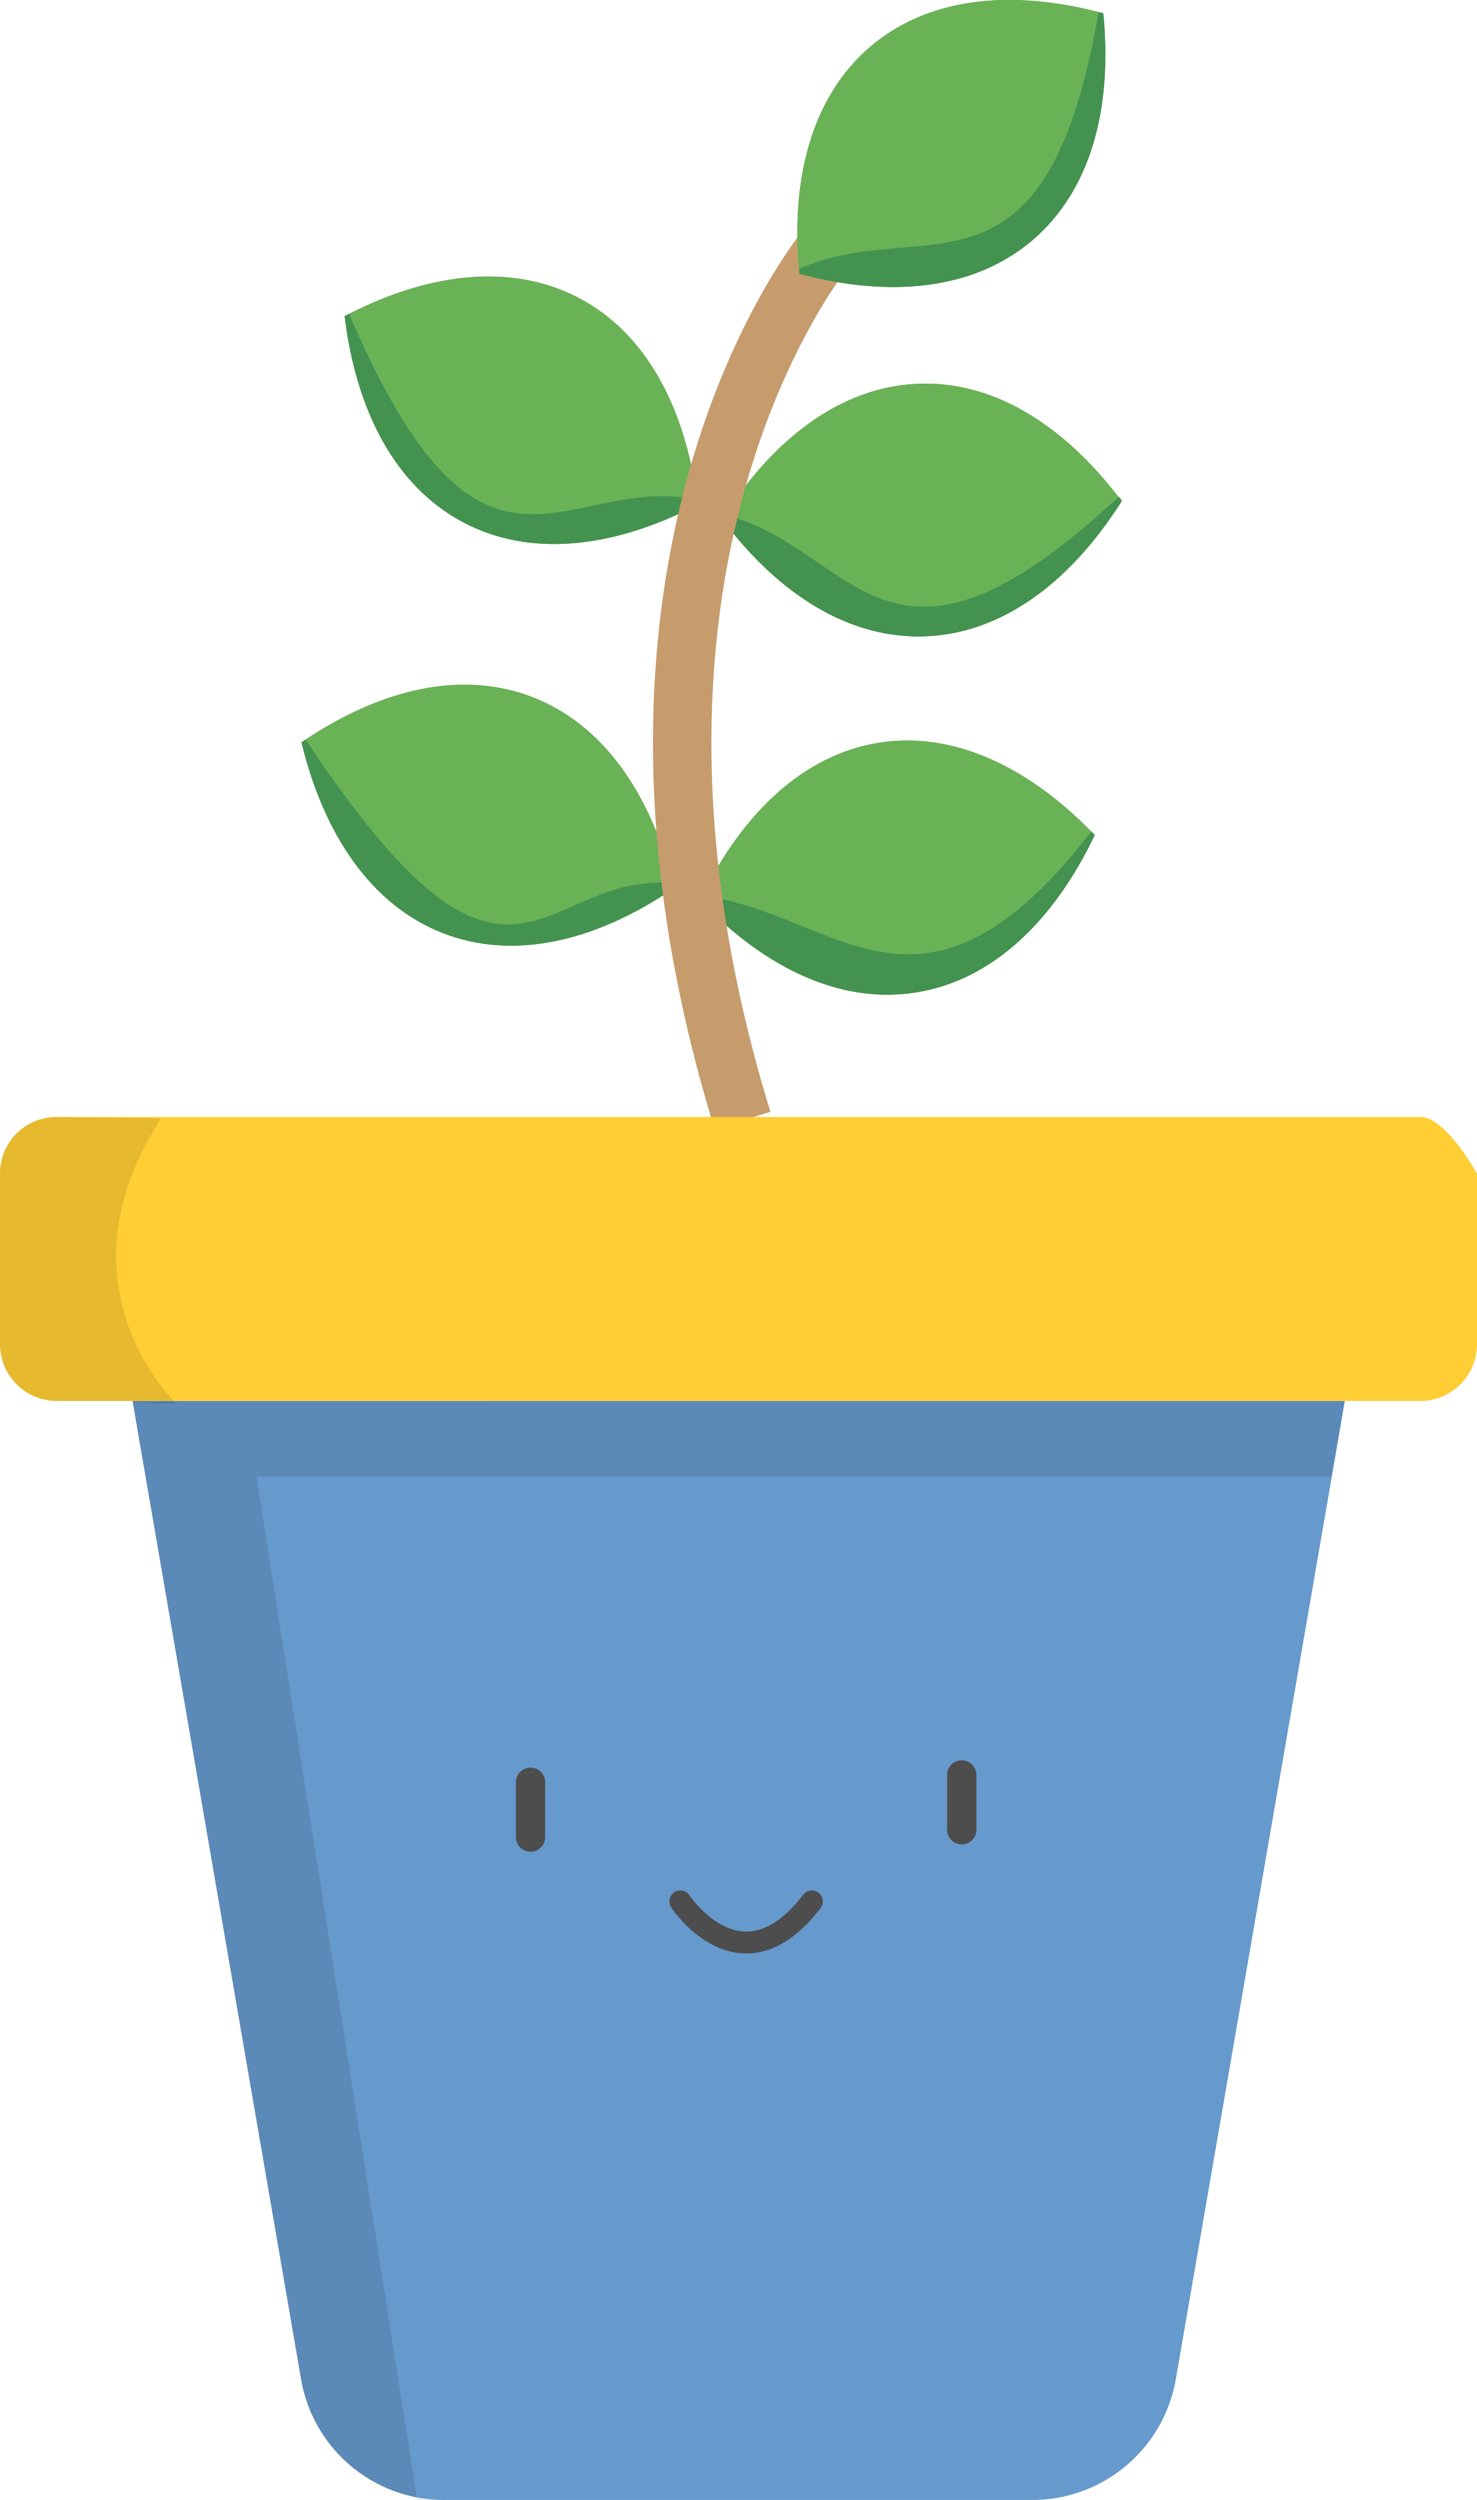 <svg xmlns="http://www.w3.org/2000/svg" viewBox="0 0 202.09 341.89"><defs><style>.cls-1{fill:#87b272}.cls-2{fill:#69b256}.cls-3{fill:#449250}.cls-4,.cls-8,.cls-9{fill:none}.cls-4{stroke:#c69c6d;stroke-width:8px}.cls-4,.cls-8{stroke-miterlimit:10}.cls-5{fill:#69c}.cls-6{opacity:.1}.cls-7{fill:#ffcd34}.cls-8,.cls-9{stroke:#4d4d4d;stroke-linecap:round}.cls-8{stroke-width:3px}.cls-9{stroke-linejoin:round;stroke-width:4px}</style></defs><title>Healthy</title><g id="Layer_2" data-name="Layer 2"><g id="Layer_1-2" data-name="Layer 1"><path d="M126.81,87c-10.37.48-20.15-5.54-28-16,.12-.2.25-.38.37-.58,7-10.79,16.1-17.47,26.3-17.94S145.27,57.85,153.07,68l.41.54C146.46,79.62,137.19,86.52,126.81,87Z" class="cls-1"/><path d="M126.81,87c-10.37.48-20.15-5.54-28-16,.12-.2.25-.38.37-.58,7-10.79,16.1-17.47,26.3-17.94S145.27,57.85,153.07,68l.41.54C146.46,79.62,137.19,86.52,126.81,87Z" class="cls-2"/><path d="M126.81,87c-10.37.48-20.15-5.54-28-16,.12-.2.25-.38.37-.58,18,4.48,21.93,27.25,53.91-2.51l.41.54C146.46,79.62,137.19,86.52,126.81,87Z" class="cls-3"/><path d="M63.32,71.39C72.49,76.27,83.9,75,95.48,69c0-.23-.06-.45-.09-.68C93.71,55.55,88.33,45.6,79.32,40.81s-20.19-3.68-31.56,2.11l-.6.31C48.74,56.29,54.15,66.5,63.32,71.39Z" class="cls-1"/><path d="M63.32,71.39C72.49,76.27,83.9,75,95.48,69c0-.23-.06-.45-.09-.68C93.71,55.55,88.33,45.6,79.32,40.81s-20.19-3.68-31.56,2.11l-.6.31C48.74,56.29,54.15,66.5,63.32,71.39Z" class="cls-2"/><path d="M63.32,71.39C72.49,76.27,83.9,75,95.48,69c0-.23-.06-.45-.09-.68C77.17,64.6,66.09,85.71,47.76,42.92l-.6.31C48.74,56.29,54.15,66.5,63.32,71.39Z" class="cls-3"/><path d="M125.48,135.68c-10.25,1.7-20.66-3.14-29.7-12.58l.3-.62c5.67-11.53,14-19.22,24-20.89s20.3,3,29.23,12.11l.47.48C144.12,126.05,135.73,134,125.48,135.68Z" class="cls-1"/><path d="M125.48,135.68c-10.25,1.7-20.66-3.14-29.7-12.58l.3-.62c5.67-11.53,14-19.22,24-20.89s20.3,3,29.23,12.11l.47.48C144.12,126.05,135.73,134,125.48,135.68Z" class="cls-2"/><path d="M125.48,135.68c-10.25,1.7-20.66-3.14-29.7-12.58l.3-.62c18.44,2.34,30,21.23,53.25-8.78l.47.48C144.12,126.05,135.73,134,125.48,135.68Z" class="cls-3"/><path d="M60.59,127.59c9.68,3.77,20.87,1.2,31.66-6.17,0-.22-.11-.44-.16-.66-3.16-12.46-9.66-21.7-19.18-25.41s-20.47-1.29-31.09,5.78l-.57.38C44.35,114.3,50.92,123.81,60.59,127.59Z" class="cls-1"/><path d="M60.59,127.59c9.68,3.77,20.87,1.2,31.66-6.17,0-.22-.11-.44-.16-.66-3.16-12.46-9.66-21.7-19.18-25.41s-20.47-1.29-31.09,5.78l-.57.38C44.35,114.3,50.92,123.81,60.59,127.59Z" class="cls-2"/><path d="M60.59,127.59c9.68,3.77,20.87,1.2,31.66-6.17,0-.22-.11-.44-.16-.66-18.53-1.54-22,23-50.27-19.63l-.57.38C44.35,114.3,50.92,123.81,60.59,127.59Z" class="cls-3"/><path d="M113.59,33.21s-36,42-12,120" class="cls-4"/><path d="M141.3,32.81c-7.88,6.76-19.29,8-31.91,4.64,0-.22,0-.45-.07-.68C108.19,24,111.27,13.1,119,6.45s18.9-8,31.26-4.81l.65.17C152.25,14.9,149.19,26.05,141.3,32.81Z" class="cls-1"/><path d="M141.3,32.81c-7.88,6.76-19.29,8-31.91,4.64,0-.22,0-.45-.07-.68C108.19,24,111.27,13.1,119,6.45s18.9-8,31.26-4.81l.65.17C152.25,14.9,149.19,26.05,141.3,32.81Z" class="cls-2"/><path d="M141.3,32.81c-7.88,6.76-19.29,8-31.91,4.64,0-.22,0-.45-.07-.68,17-7.57,33.77,6.94,41-35.13l.65.17C152.25,14.9,149.19,26.05,141.3,32.81Z" class="cls-3"/><path d="M184,191.57l-.88,5.19-.9,5.18L160.89,325.29a19.93,19.93,0,0,1-19.66,16.56H60.86a1.71,1.71,0,0,1-.39,0,19.89,19.89,0,0,1-19.28-16.53L19.92,201.94l-.9-5.18-.85-5,0-.17Z" class="cls-5"/><polygon points="183.95 191.57 183.07 196.76 182.17 201.94 19.92 201.94 19.02 196.76 18.17 191.74 18.14 191.57 183.95 191.57" class="cls-6"/><path d="M57.09,341.89l3.77,0a1.71,1.71,0,0,1-.39,0,19.88,19.88,0,0,1-19.28-16.53L19.92,201.94l15.17-.05Z" class="cls-6"/><path d="M202.09,160.48V183.8a7.76,7.76,0,0,1-7.77,7.77H7.77A7.76,7.76,0,0,1,0,183.8V160.48a7.71,7.71,0,0,1,3.17-6.26h0s0,0,0,0a7.75,7.75,0,0,1,4.57-1.48H194.32C194.83,152.71,197.59,152.76,202.09,160.48Z" class="cls-7"/><path d="M24.09,191.89c-7.78.14,1.54-.12-5.92-.15l0-.17H7.77A7.76,7.76,0,0,1,0,183.8V160.48a7.71,7.71,0,0,1,3.17-6.26h0s0,0,0,0a7.75,7.75,0,0,1,4.57-1.48l14.32.18C7.09,175.89,24.09,191.89,24.09,191.89Z" class="cls-6"/><path d="M93.09,260s8.31,12.65,18,0" class="cls-8"/><path d="M72.59,243.71v7.5" class="cls-9"/><line x1="131.59" x2="131.59" y1="242.71" y2="250.21" class="cls-9"/></g></g></svg>